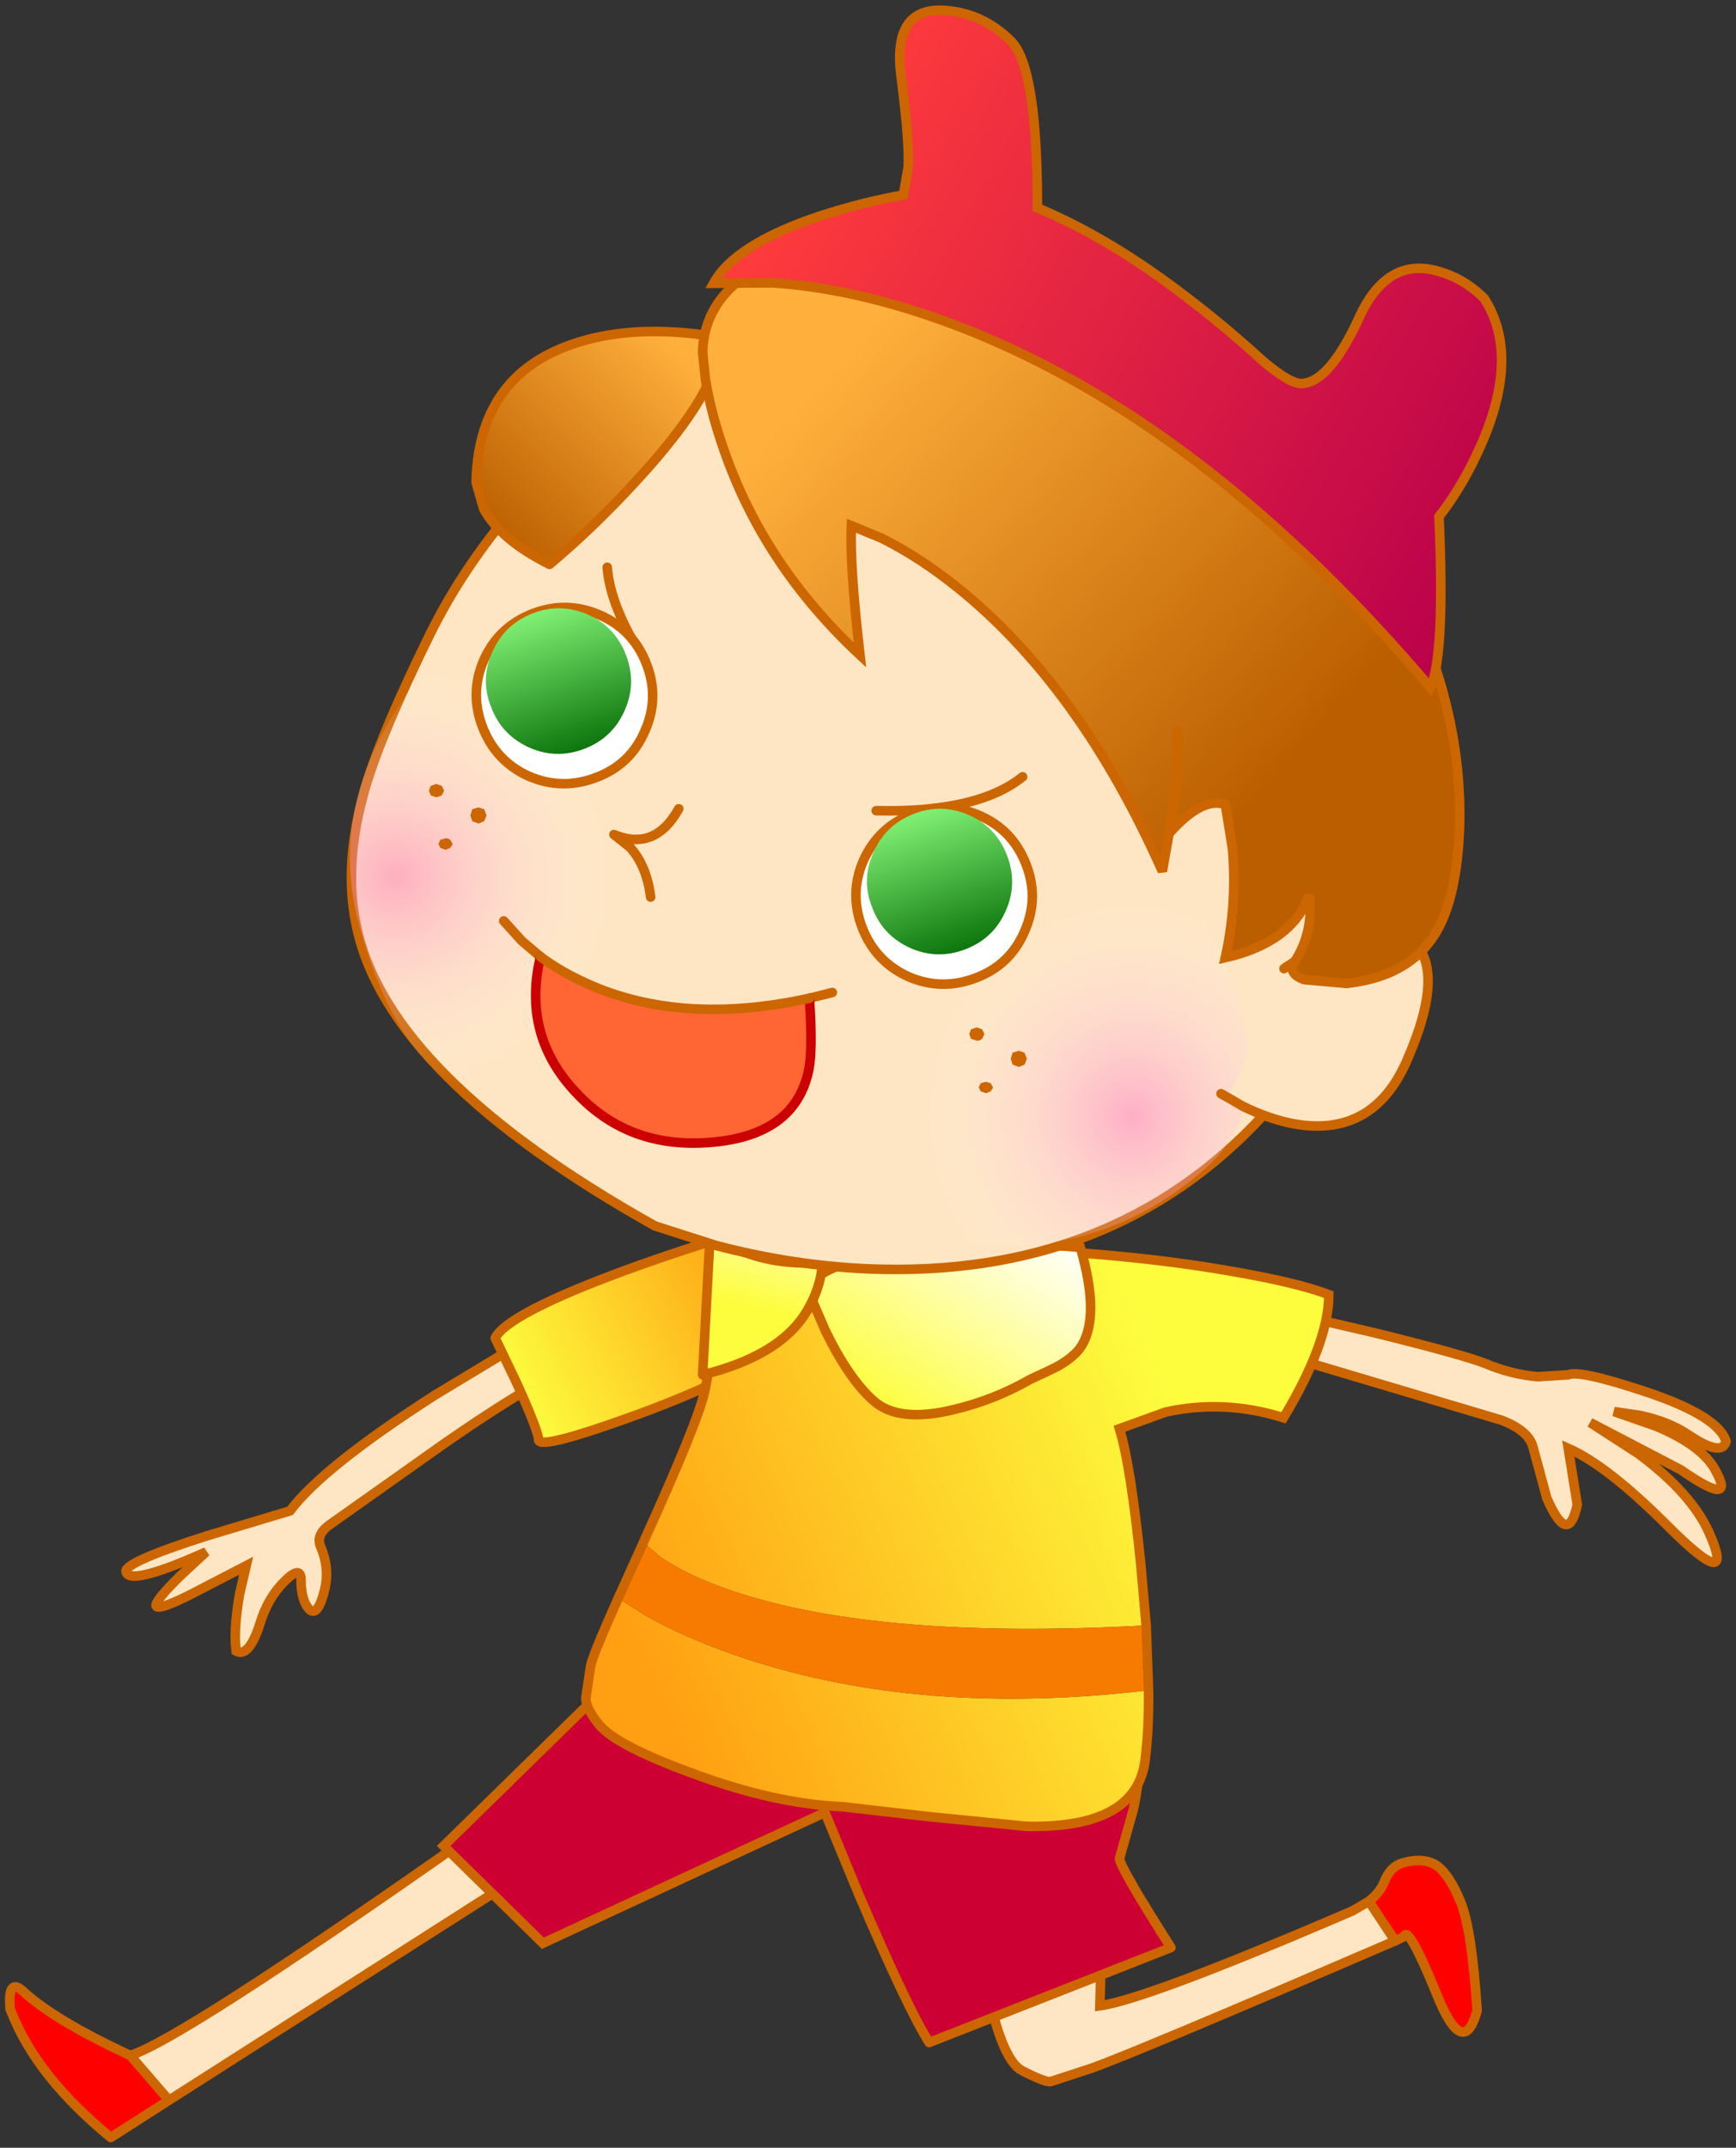 <svg version="1.1" viewBox="0 0 182 225" xmlns="http://www.w3.org/2000/svg">
 <rect x="0" y="0" width="182" height="225" fill="#333333" stroke="none"/>
 <g transform="translate(1.011 1.076)">
  <path d="m55.65 138.4 3.85 3.65q-3.2 0.7-13.65 7.9l-12.15 8.6q-1.65 1.1-1.1 2.4 0.95 2.2 0.45 4.4-0.75 3.15-1.7 2.1-0.8-0.95-0.8-3 0-1.6-1.75 0.15t-2.55 4.4q-1.15 3.6-2.5 2.9-0.3-2.1 0.35-5.95l0.7-3-4.45 2.3q-4.8 2.55-5 1.9-0.1-0.55 2.55-3.15l2.7-2.5q-8.15 3.65-8.4 2.05-0.1-1 8.55-3.75l8.65-2.6q3.4-4.55 15.15-12.1l11.1-6.7" fill="#fee6c4" fill-rule="evenodd"/>
  <path d="m55.65 138.4-11.1 6.7q-11.75 7.55-15.15 12.1l-8.65 2.6q-8.65 2.75-8.55 3.75 0.25 1.6 8.4-2.05l-2.7 2.5q-2.65 2.6-2.55 3.15 0.2 0.65 5-1.9l4.45-2.3-0.7 3q-0.65 3.85-0.35 5.95 1.35 0.7 2.5-2.9 0.8-2.65 2.55-4.4t1.75-0.15q0 2.05 0.8 3 0.95 1.05 1.7-2.1 0.5-2.2-0.45-4.4-0.55-1.3 1.1-2.4l12.15-8.6q10.45-7.2 13.65-7.9z" fill="none" stroke="#c60" stroke-linejoin="miter-clip" stroke-miterlimit="3"/>
  <path d="m142.5 198.1 2.75 4.15q-26.95 11.6-31.85 13.35l-4.3 1.4q-0.6 0.05-2.95-1.15-1.95-1-3.45-7.6l-1.1-6.45 12.95-2.7-0.25 9.95q5-0.7 26.5-9.95l1.7-1" fill="#fee6c4" fill-rule="evenodd"/>
  <path d="m142.5 198.1q1.15-0.9 1.6-2 0.6-1.6 1.9-2 2.2-0.65 3.6 0.25 1.35 0.95 2.55 3.9 1.15 2.9 1.7 11.3-1.45 5.3-4.3-1.85-2.95-7.2-3.35-5.9l-0.95 0.45-2.75-4.15" fill="#f00" fill-rule="evenodd"/>
  <path d="m142.5 198.1 2.75 4.15" fill="none" stroke="#c60" stroke-linecap="round" stroke-linejoin="round"/>
  <path d="m145.25 202.25 0.95-0.45q0.4-1.3 3.35 5.9 2.85 7.15 4.3 1.85-0.55-8.4-1.7-11.3-1.2-2.95-2.55-3.9-1.4-0.9-3.6-0.25-1.3 0.4-1.9 2-0.45 1.1-1.6 2l-1.7 1q-21.5 9.25-26.5 9.95l0.25-9.95-12.95 2.7 1.1 6.45q1.5 6.6 3.45 7.6 2.35 1.2 2.95 1.15l4.3-1.4q4.9-1.75 31.85-13.35" fill="none" stroke="#c60" stroke-linecap="round" stroke-linejoin="miter-clip" stroke-miterlimit="3"/>
  <path d="m12.65 214.25q5.2-1.6 34.85-22.4 7.1-2.95 9.6-1.45 1.25 0.75 1.05 2.1l-41.45 26.45-4.05-4.7" fill="#fee6c4" fill-rule="evenodd"/>
  <path d="m12.65 214.25 4.05 4.7-6.1 3.9q-7.75-6.35-10.4-13.1l-0.15-0.35q-0.3-3.55 1.55-1.7 3.25 2.9 10.5 6.3l0.55 0.25" fill="#f00" fill-rule="evenodd"/>
  <path d="m16.7 218.95 41.45-26.45q0.2-1.35-1.05-2.1-2.5-1.5-9.6 1.45-29.65 20.8-34.85 22.4l4.05 4.7-6.1 3.9q-7.75-6.35-10.4-13.1l-0.15-0.35q-0.3-3.55 1.55-1.7 3.25 2.9 10.5 6.3l0.55 0.25" fill="none" stroke="#c60" stroke-linecap="round" stroke-linejoin="round"/>
  <path d="m63.8 174.4 24.9 12.9-32.8 15.2-10.4-10.2 18.3-17.9" fill="#c03" fill-rule="evenodd"/>
  <path d="m63.8 174.4-18.3 17.9 10.4 10.2 32.8-15.2z" fill="none" stroke="#c60" stroke-linejoin="miter-clip" stroke-miterlimit="3"/>
  <path d="m102.6 180.85 15.1-2.8q1.35 4.95 0.1 10.45l-1.45 5.15q0.2 1.15 5.4 9.3l-25.35 9.95q-2.25-3.55-7.35-15.45l-4.65-11.25q2.55-2.1 18.2-5.35" fill="#c03" fill-rule="evenodd"/>
  <path d="m102.6 180.85q-15.65 3.25-18.2 5.35l4.65 11.25q5.1 11.9 7.35 15.45l25.35-9.95q-5.2-8.15-5.4-9.3l1.45-5.15q1.25-5.5-0.1-10.45z" fill="none" stroke="#c60" stroke-linecap="round" stroke-linejoin="round"/>
  <path d="m134.7 136.6 8.6 2q9.1 2.25 11.5 3.2 2.6 1.1 5.4 1.35l3.2-0.2q1.15-0.55 8.2 1.8 7.6 2.55 8.35 5.2-0.45 1.6-3.85-0.65-2.1-1.45-5.2-2.1l-2.7-0.4 4.45 1.55q4.75 2 6.15 4.55 2.3 4.1-3.6 0l-9.5-4.95 5.1 3.3q5.5 4.1 7.35 8.2 2.95 6.6-4.3-0.65-6.35-6.35-10.45-8.15l0.95 5.9q-0.95 4.5-3.2-0.7l-1.45-5.35q-0.45-1.7-3.3-2.8l-22.85-6.8 1.15-4.3" fill="#fee6c4" fill-rule="evenodd"/>
  <path d="m134.7 136.6 8.6 2q9.1 2.25 11.5 3.2 2.6 1.1 5.4 1.35l3.2-0.2q1.15-0.55 8.2 1.8 7.6 2.55 8.35 5.2-0.45 1.6-3.85-0.65-2.1-1.45-5.2-2.1l-2.7-0.4 4.45 1.55q4.75 2 6.15 4.55 2.3 4.1-3.6 0l-9.5-4.95 5.1 3.3q5.5 4.1 7.35 8.2 2.95 6.6-4.3-0.65-6.35-6.35-10.45-8.15l0.95 5.9q-0.95 4.5-3.2-0.7l-1.45-5.35q-0.45-1.7-3.3-2.8l-22.85-6.8z" fill="none" stroke="#c60" stroke-linejoin="miter-clip" stroke-miterlimit="3"/>
  <path d="m53.2 143.9-2.3-4.8q1.3-2.55 13.65-7.1 6.2-2.25 12.15-4l2.75 12.25q-2.65 2.8-13.45 6.8-10.55 3.85-10.55 2.7 0-0.85-2.25-5.85" fill="url(#gradient0)" fill-rule="evenodd"/>
  <path d="m53.2 143.9q2.25 5 2.25 5.85 0 1.15 10.55-2.7 10.8-4 13.45-6.8l-2.75-12.25q-5.95 1.75-12.15 4-12.35 4.55-13.65 7.1z" fill="none" stroke="#c60" stroke-linecap="round" stroke-linejoin="round"/>
  <path d="m66.5 160.35 0.05-0.1q5.55-12.2 6.3-15.5 0.9-3.8 0.9-12.35l-0.2-7.8 19 5q20.1-0.15 34.95 2.4 7.4 1.25 10.8 2.55 0 5-4.75 12.9-6.2-1.95-12.35-0.6l-4.85 1.75q1.2 3.9 2.25 14.35l0.55 6.25q-28.1 1.55-43.35-3.6-4.8-1.6-7.75-3.7l-1.6-1.4 0.05-0.15m52.9 15.65q0.05 4.05-0.35 7.25-0.85 7.25-12.45 7l-10.1-1-9.15-1.05q-7.2-0.3-15.9-3.55-7.9-2.9-9.65-5.05-1.35-1.65-1.4-2.75l0.5-3.35q0.15-1 2.9-7.15l3 1.9q4.6 2.55 10.4 4.45 18.5 6.1 42.2 3.3" fill="url(#gradient1)" fill-rule="evenodd"/>
  <path d="m66.45 160.5 1.6 1.4q2.95 2.1 7.75 3.7 15.25 5.15 43.35 3.6l0.25 6.8q-23.7 2.8-42.2-3.3-5.8-1.9-10.4-4.45l-3-1.9 2.65-5.85" fill="#f77b00" fill-rule="evenodd"/>
  <path d="m119.15 169.2-0.55-6.25q-1.05-10.45-2.25-14.35l4.85-1.75q6.15-1.35 12.35 0.6 4.75-7.9 4.75-12.9-3.4-1.3-10.8-2.55-14.85-2.55-34.95-2.4l-19-5 0.2 7.8q0 8.55-0.9 12.35-0.75 3.3-6.3 15.5l-0.05 0.1" fill="none" stroke="#c60" stroke-linejoin="miter-clip" stroke-miterlimit="3"/>
  <path d="m119.15 169.2 0.25 6.8q0.05 4.05-0.35 7.25-0.85 7.25-12.45 7l-10.1-1-9.15-1.05q-7.2-0.3-15.9-3.55-7.9-2.9-9.65-5.05-1.35-1.65-1.4-2.75l0.5-3.35q0.15-1 2.9-7.15l2.65-5.85" fill="none" stroke="#c60" stroke-linecap="round" stroke-linejoin="miter-clip" stroke-miterlimit="3"/>
  <path d="m85.5 138.3-2-4.65q3.7-3.8 16.6-4.3 6.45-0.25 12.15 0.25 2.2 7.55-0.1 10.65-0.85 1.05-2.45 1.9-0.9 0.45-2.65 1.25-3.75 2.15-7.9 3.15-5.95 1.5-8.6-0.9-2.55-2.25-5.05-7.35" fill="url(#gradient2)" fill-rule="evenodd"/>
  <path d="m85.5 138.3q2.5 5.1 5.05 7.35 2.65 2.4 8.6 0.9 4.15-1 7.9-3.15 1.75-0.8 2.65-1.25 1.6-0.85 2.45-1.9 2.3-3.1 0.1-10.65-5.7-0.5-12.15-0.25-12.9 0.5-16.6 4.3z" fill="none" stroke="#c60" stroke-linejoin="miter-clip" stroke-miterlimit="3"/>
  <path d="m73.45 128 2.75 1.75q3.8 1.75 9.05 1.45l-0.2 1.35q-0.35 1.7-1.2 3.25-2.65 5.05-11.2 7.15l0.8-14.95" fill="url(#gradient3)" fill-rule="evenodd"/>
  <path d="m73.45 128 2.75 1.75q3.8 1.75 9.05 1.45l-0.2 1.35q-0.35 1.7-1.2 3.25-2.65 5.05-11.2 7.15z" fill="none" stroke="#c60" stroke-linecap="round" stroke-linejoin="round"/>
  <path d="m138.75 59.85q0.25 1.2 2.8 6.9 2.65 6.6 3.4 12.6 2.4 19.3-13.55 36.45-15.85 17.1-41.4 16.05-7.95-0.35-15.95-2.45l-6.4-2.05q-27.85-15.6-31.25-31.2-1.5-6.7 0.95-14.9 1.7-5.7 6.75-15.95 6.95-14 21.85-25.35 7.45-5.7 13.5-8.6 28.75-14.5 59.3 28.5" fill="#fee6c4" fill-rule="evenodd"/>
  <path d="m138.75 59.85q-30.55-43-59.3-28.5-6.05 2.9-13.5 8.6-14.9 11.35-21.85 25.35-5.05 10.25-6.75 15.95-2.45 8.2-0.95 14.9 3.4 15.6 31.25 31.2l6.4 2.05q8 2.1 15.95 2.45 25.55 1.05 41.4-16.05 15.95-17.15 13.55-36.45-0.75-6-3.4-12.6-2.55-5.7-2.8-6.9z" fill="none" stroke="#c60" stroke-linecap="round" stroke-linejoin="round"/>
  <path d="m47.65 113.1q-7.2-3.5-10.95-17.1-3.8-13.65 6.6-26.6-0.5-1.4 5.85 1.2 8.7 3.5 12.4 11.85 3.6 8.4 0.05 16.8-3.6 8.35-12.25 11.75-2.85 1.1-1.7 2.1" fill="url(#gradient4)" fill-rule="evenodd"/>
  <path d="m95.85 117.2q-0.7-9.35 5.2-16.35 5.9-6.95 14.95-7.45 4.8-0.3 9 1.35 9.75 18.3 0.4 26.55-10.85 9.6-25.25 7.85-3.8-5.15-4.3-11.95" fill="url(#gradient5)" fill-rule="evenodd"/>
  <path d="m133.6 100.4 0.2-0.15q9.2-6.05 13.05-3 3.9 3.1-0.4 12.85-3.55 8.05-11.85 6.55-2.6-0.5-5.35-1.85l-1.45-0.85 5.8-13.55" fill="#fee6c4" fill-rule="evenodd"/>
  <path d="m127.8 113.95 1.45 0.85q2.75 1.35 5.35 1.85 8.3 1.5 11.85-6.55 4.3-9.75 0.4-12.85-3.85-3.05-13.05 3l-0.2 0.15m-5.8 13.55-0.8-0.45" fill="none" stroke="#c60" stroke-linecap="round" stroke-linejoin="round"/>
  <path d="m56.6 58.05q-5.1-2.55-6.9-5.8l-0.8-2.8q0.25-11 9.9-14.4 5.9-2.1 13.9-1.05l1.75 0.3q0.3 5.2-8.75 15-4.5 4.9-9.1 8.75" fill="url(#gradient6)" fill-rule="evenodd"/>
  <path d="m56.6 58.05q4.6-3.85 9.1-8.75 9.05-9.8 8.75-15l-1.75-0.3q-8-1.05-13.9 1.05-9.65 3.4-9.9 14.4l0.8 2.8q1.8 3.25 6.9 5.8z" fill="none" stroke="#c60" stroke-linecap="round" stroke-linejoin="round"/>
  <path d="m121.55 86.25-0.7 3.95q-8.6-19.35-21.45-29.7-4.05-3.25-8-5.2l-3.15-1.3q-0.2 4.05 0.9 13.55-10.05-9.35-14.25-21.45-1.35-3.8-1.95-7.4l-0.3-2.85q0.1-4.15 3.2-7 3.3-3.05 9.25-3.6 14.5-1.4 37.1 11.75 21.65 12.6 27.8 33.5 2.25 7.7 2 15.25-0.25 6.3-1.95 9.9-2.6 5.5-9.9 6.3l-4.45-0.4q-1.75-0.65-1-1.85 2.05-3.15 1.55-7-1.8 4.95-8.8 6.55 1.25-5.65 0.75-11.4l-0.75-4.65q-2.45-0.85-5.9 3.05 1.15-7.25 0.9-10.75 0.25 3.5-0.9 10.75" fill="url(#gradient7)" fill-rule="evenodd"/>
  <path d="m121.55 86.25q3.45-3.9 5.9-3.05l0.75 4.65q0.5 5.75-0.75 11.4 7-1.6 8.8-6.55 0.5 3.85-1.55 7-0.75 1.2 1 1.85l4.45 0.4q7.3-0.8 9.9-6.3 1.7-3.6 1.95-9.9 0.25-7.55-2-15.25-6.15-20.9-27.8-33.5-22.6-13.15-37.1-11.75-5.95 0.55-9.25 3.6-3.1 2.85-3.2 7l0.3 2.85q0.6 3.6 1.95 7.4 4.2 12.1 14.25 21.45-1.1-9.5-0.9-13.55l3.15 1.3q3.95 1.95 8 5.2 12.85 10.35 21.45 29.7l0.7-3.95" fill="none" stroke="#c60" stroke-linecap="round" stroke-linejoin="miter-clip" stroke-miterlimit="3"/>
  <path d="m121.55 86.25q1.15-7.25 0.9-10.75" fill="none" stroke="#c60" stroke-linecap="round" stroke-linejoin="miter-clip" stroke-miterlimit="3"/>
  <path d="m123.25 29.95q4.15 3.15 8.15 6.8 2.85 2.4 4.05 2.35 2.9-0.1 6-6.85 2.95-6.5 8.35-4.9 2.7 0.75 4.8 2.85 3.7 5.8-0.15 14.9-1.95 4.55-4.6 7.95 0.65 14.5-0.9 17.9-25.2-29.7-52.7-39-8.6-2.9-16.35-3.4l-6.1 0.05q2.25-4.1 11.3-7.1 4.55-1.45 8.6-2.15l0.5-2.9q0.15-2.65-0.75-9.55-0.9-7.05 4.25-6.9 4.2 0.15 7.3 3.25 2.75 2.75 2.75 17.45 7.55 3.15 15.5 9.25" fill="url(#gradient8)" fill-rule="evenodd"/>
  <path d="m123.25 29.95q-7.95-6.1-15.5-9.25 0-14.7-2.75-17.45-3.1-3.1-7.3-3.25-5.15-0.15-4.25 6.9 0.9 6.9 0.75 9.55l-0.5 2.9q-4.05 0.7-8.6 2.15-9.05 3-11.3 7.1l6.1-0.05q7.75 0.5 16.35 3.4 27.5 9.3 52.7 39 1.55-3.4 0.9-17.9 2.65-3.4 4.6-7.95 3.85-9.1 0.15-14.9-2.1-2.1-4.8-2.85-5.4-1.6-8.35 4.9-3.1 6.75-6 6.85-1.2 0.05-4.05-2.35-4-3.65-8.15-6.8z" fill="none" stroke="#c60" stroke-linejoin="miter-clip" stroke-miterlimit="3"/>
  <path d="m70.15 83.65q-2.5 4.5-6.8 2.7l1.7 1.35q1.75 1.95 2.15 5.2" fill="none" stroke="#c60" stroke-linecap="round" stroke-linejoin="round"/>
  <path d="m83.85 103.5q0.35 5.3-0.05 7.4-1.3 6.6-9.35 7.6-9.3 1.15-15.15-5.2-5.6-6-3.65-14.15 1.9 1.4 4.1 2.45 10.15 4.95 24.1 1.9" fill="#f63" fill-rule="evenodd"/>
  <path d="m83.85 103.5 2.4-0.6m-30.6-3.75-1.95-1.65-1.9-2.1" fill="none" stroke="#c60" stroke-linecap="round" stroke-linejoin="miter-clip" stroke-miterlimit="3"/>
  <path d="m83.85 103.5q0.35 5.3-0.05 7.4-1.3 6.6-9.35 7.6-9.3 1.15-15.15-5.2-5.6-6-3.65-14.15" fill="none" stroke="#c00" stroke-linecap="round" stroke-linejoin="miter-clip" stroke-miterlimit="3"/>
  <path d="m55.65 99.15q1.9 1.4 4.1 2.45 10.15 4.95 24.1 1.9" fill="none" stroke="#c60" stroke-linecap="round" stroke-linejoin="miter-clip" stroke-miterlimit="3"/>
  <path d="m101.8 112.4 0.55-0.15 0.5 0.15 0.25 0.45-0.25 0.4-0.5 0.2-0.55-0.2-0.2-0.4 0.2-0.45m-0.4-5.85 0.55 0.2 0.25 0.5-0.25 0.5q-0.2 0.2-0.55 0.2l-0.6-0.2-0.2-0.5 0.2-0.5 0.6-0.2m-52.25-21.35-0.65-0.25-0.2-0.6 0.2-0.65 0.65-0.2 0.6 0.2 0.25 0.65-0.25 0.6-0.6 0.25m-2.95 1.7 0.25 0.45-0.25 0.4-0.5 0.2-0.55-0.2-0.2-0.4 0.2-0.45 0.55-0.15q0.3 0 0.5 0.15m-0.9-4.65-0.55 0.2-0.6-0.2-0.2-0.5 0.2-0.5 0.6-0.2 0.55 0.2 0.25 0.5-0.25 0.5m60.5 28.45-0.65-0.25-0.2-0.6 0.2-0.65 0.65-0.2 0.6 0.2 0.25 0.65-0.25 0.6-0.6 0.25" fill="#c60" fill-rule="evenodd"/>
  <path d="m90.85 83.85q10.6 0.25 15.35-3.55" fill="none" stroke="#c60" stroke-linecap="round" stroke-linejoin="round"/>
  <path d="m106.4 96.5q-1.5 3.5-5.05 4.85-3.6 1.4-7.1-0.1-3.45-1.55-4.85-5.1-1.4-3.6 0.1-7.05 1.55-3.5 5.15-4.9 3.55-1.35 7 0.15 3.5 1.5 4.9 5.1 1.4 3.55-0.15 7.05" fill="#fff" fill-rule="evenodd"/>
  <path d="m106.4 96.5q-1.5 3.5-5.05 4.85-3.6 1.4-7.1-0.1-3.45-1.55-4.85-5.1-1.4-3.6 0.1-7.05 1.55-3.5 5.15-4.9 3.55-1.35 7 0.15 3.5 1.5 4.9 5.1 1.4 3.55-0.15 7.05z" fill="none" stroke="#c60" stroke-linecap="round" stroke-linejoin="round"/>
  <path d="m100.55 84.3q2.85 1.25 4 4.2t-0.1 5.8q-1.25 2.9-4.2 4.05t-5.8-0.1q-2.9-1.3-4-4.2-1.2-2.95 0.1-5.8 1.25-2.9 4.2-4.05 2.9-1.15 5.8 0.1" fill="url(#gradient9)" fill-rule="evenodd"/>
  <path d="m62.65 58.35q0.3 4.1 3.85 9.65" fill="none" stroke="#c60" stroke-linecap="round" stroke-linejoin="round"/>
  <path d="m66.6 75.5q-1.5 3.5-5.05 4.85-3.6 1.4-7.1-0.1-3.45-1.55-4.85-5.1-1.4-3.6 0.1-7.05 1.55-3.5 5.15-4.9 3.55-1.35 7 0.15 3.5 1.5 4.9 5.1 1.4 3.55-0.15 7.05" fill="#fff" fill-rule="evenodd"/>
  <path d="m66.6 75.5q-1.5 3.5-5.05 4.85-3.6 1.4-7.1-0.1-3.45-1.55-4.85-5.1-1.4-3.6 0.1-7.05 1.55-3.5 5.15-4.9 3.55-1.35 7 0.15 3.5 1.5 4.9 5.1 1.4 3.55-0.15 7.05z" fill="none" stroke="#c60" stroke-linecap="round" stroke-linejoin="round"/>
  <path d="m60.6 63.3q2.85 1.25 4 4.2t-0.1 5.8q-1.25 2.9-4.2 4.05t-5.8-0.1q-2.9-1.3-4-4.2-1.2-2.95 0.1-5.8 1.25-2.9 4.2-4.05 2.9-1.15 5.8 0.1" fill="url(#gradient10)" fill-rule="evenodd"/>
 </g>
 <defs>
  <linearGradient id="gradient0" x1="-819.2" x2="819.2" gradientTransform="matrix(.016 -.008 .004 .008 66.15 139.05)" gradientUnits="userSpaceOnUse">
   <stop stop-color="#fdfd3e" offset="0"/>
   <stop stop-color="#ff9f11" offset="1"/>
  </linearGradient>
  <linearGradient id="gradient1" x1="-819.2" x2="819.2" gradientTransform="matrix(-.035 .015 -.018 -.042 93.2 157.3)" gradientUnits="userSpaceOnUse">
   <stop stop-color="#fdfd3e" offset="0"/>
   <stop stop-color="#ff9f11" offset="1"/>
  </linearGradient>
  <linearGradient id="gradient2" x1="-819.2" x2="819.2" gradientTransform="matrix(.009 -.013 .014 .009 98.55 135.8)" gradientUnits="userSpaceOnUse">
   <stop stop-color="#fdfd3e" offset="0"/>
   <stop stop-color="#fff" offset="1"/>
  </linearGradient>
  <linearGradient id="gradient3" x1="-819.2" x2="819.2" gradientTransform="matrix(.003 -.01 .008 .002 79.55 127.45)" gradientUnits="userSpaceOnUse">
   <stop stop-color="#fdfd3e" offset="0"/>
   <stop stop-color="#fff" offset="1"/>
  </linearGradient>
  <radialGradient id="gradient4" cx="0" cy="0" r="819.2" gradientTransform="matrix(-.011 .025 -.026 -.011 40.5 90.7)" gradientUnits="userSpaceOnUse">
   <stop stop-color="#f7b" stop-opacity=".502" offset="0"/>
   <stop stop-color="#fff" stop-opacity="0" offset="1"/>
  </radialGradient>
  <radialGradient id="gradient5" cx="0" cy="0" r="819.2" gradientTransform="matrix(.027 -.002 .002 .028 117.7 115.95)" gradientUnits="userSpaceOnUse">
   <stop stop-color="#ff77c9" stop-opacity=".502" offset="0"/>
   <stop stop-color="#fff" stop-opacity="0" offset="1"/>
  </radialGradient>
  <linearGradient id="gradient6" x1="-819.2" x2="819.2" gradientTransform="matrix(-.011 .013 -.007 -.007 59.15 44.15)" gradientUnits="userSpaceOnUse">
   <stop stop-color="#ffb03c" offset="0"/>
   <stop stop-color="#bb5e00" offset="1"/>
  </linearGradient>
  <linearGradient id="gradient7" x1="-819.2" x2="819.2" gradientTransform="matrix(.029 .026 -.019 .021 111.65 56.6)" gradientUnits="userSpaceOnUse">
   <stop stop-color="#ffb03c" offset="0"/>
   <stop stop-color="#bb5e00" offset="1"/>
  </linearGradient>
  <linearGradient id="gradient8" x1="-819.2" x2="819.2" gradientTransform="matrix(.046 .026 -.012 .021 121.05 33.1)" gradientUnits="userSpaceOnUse">
   <stop stop-color="#ff3c3c" offset="0"/>
   <stop stop-color="#ba014b" offset="1"/>
  </linearGradient>
  <linearGradient id="gradient9" x1="-819.2" x2="819.2" gradientTransform="matrix(.003 .009 -.009 .003 97.5 91.25)" gradientUnits="userSpaceOnUse">
   <stop stop-color="#81f174" offset=".004"/>
   <stop stop-color="#0c740c" offset="1"/>
  </linearGradient>
  <linearGradient id="gradient10" x1="-819.2" x2="819.2" gradientTransform="matrix(.003 .009 -.009 .003 57.55 70.25)" gradientUnits="userSpaceOnUse">
   <stop stop-color="#81f174" offset=".004"/>
   <stop stop-color="#0c740c" offset="1"/>
  </linearGradient>
 </defs>
</svg>
